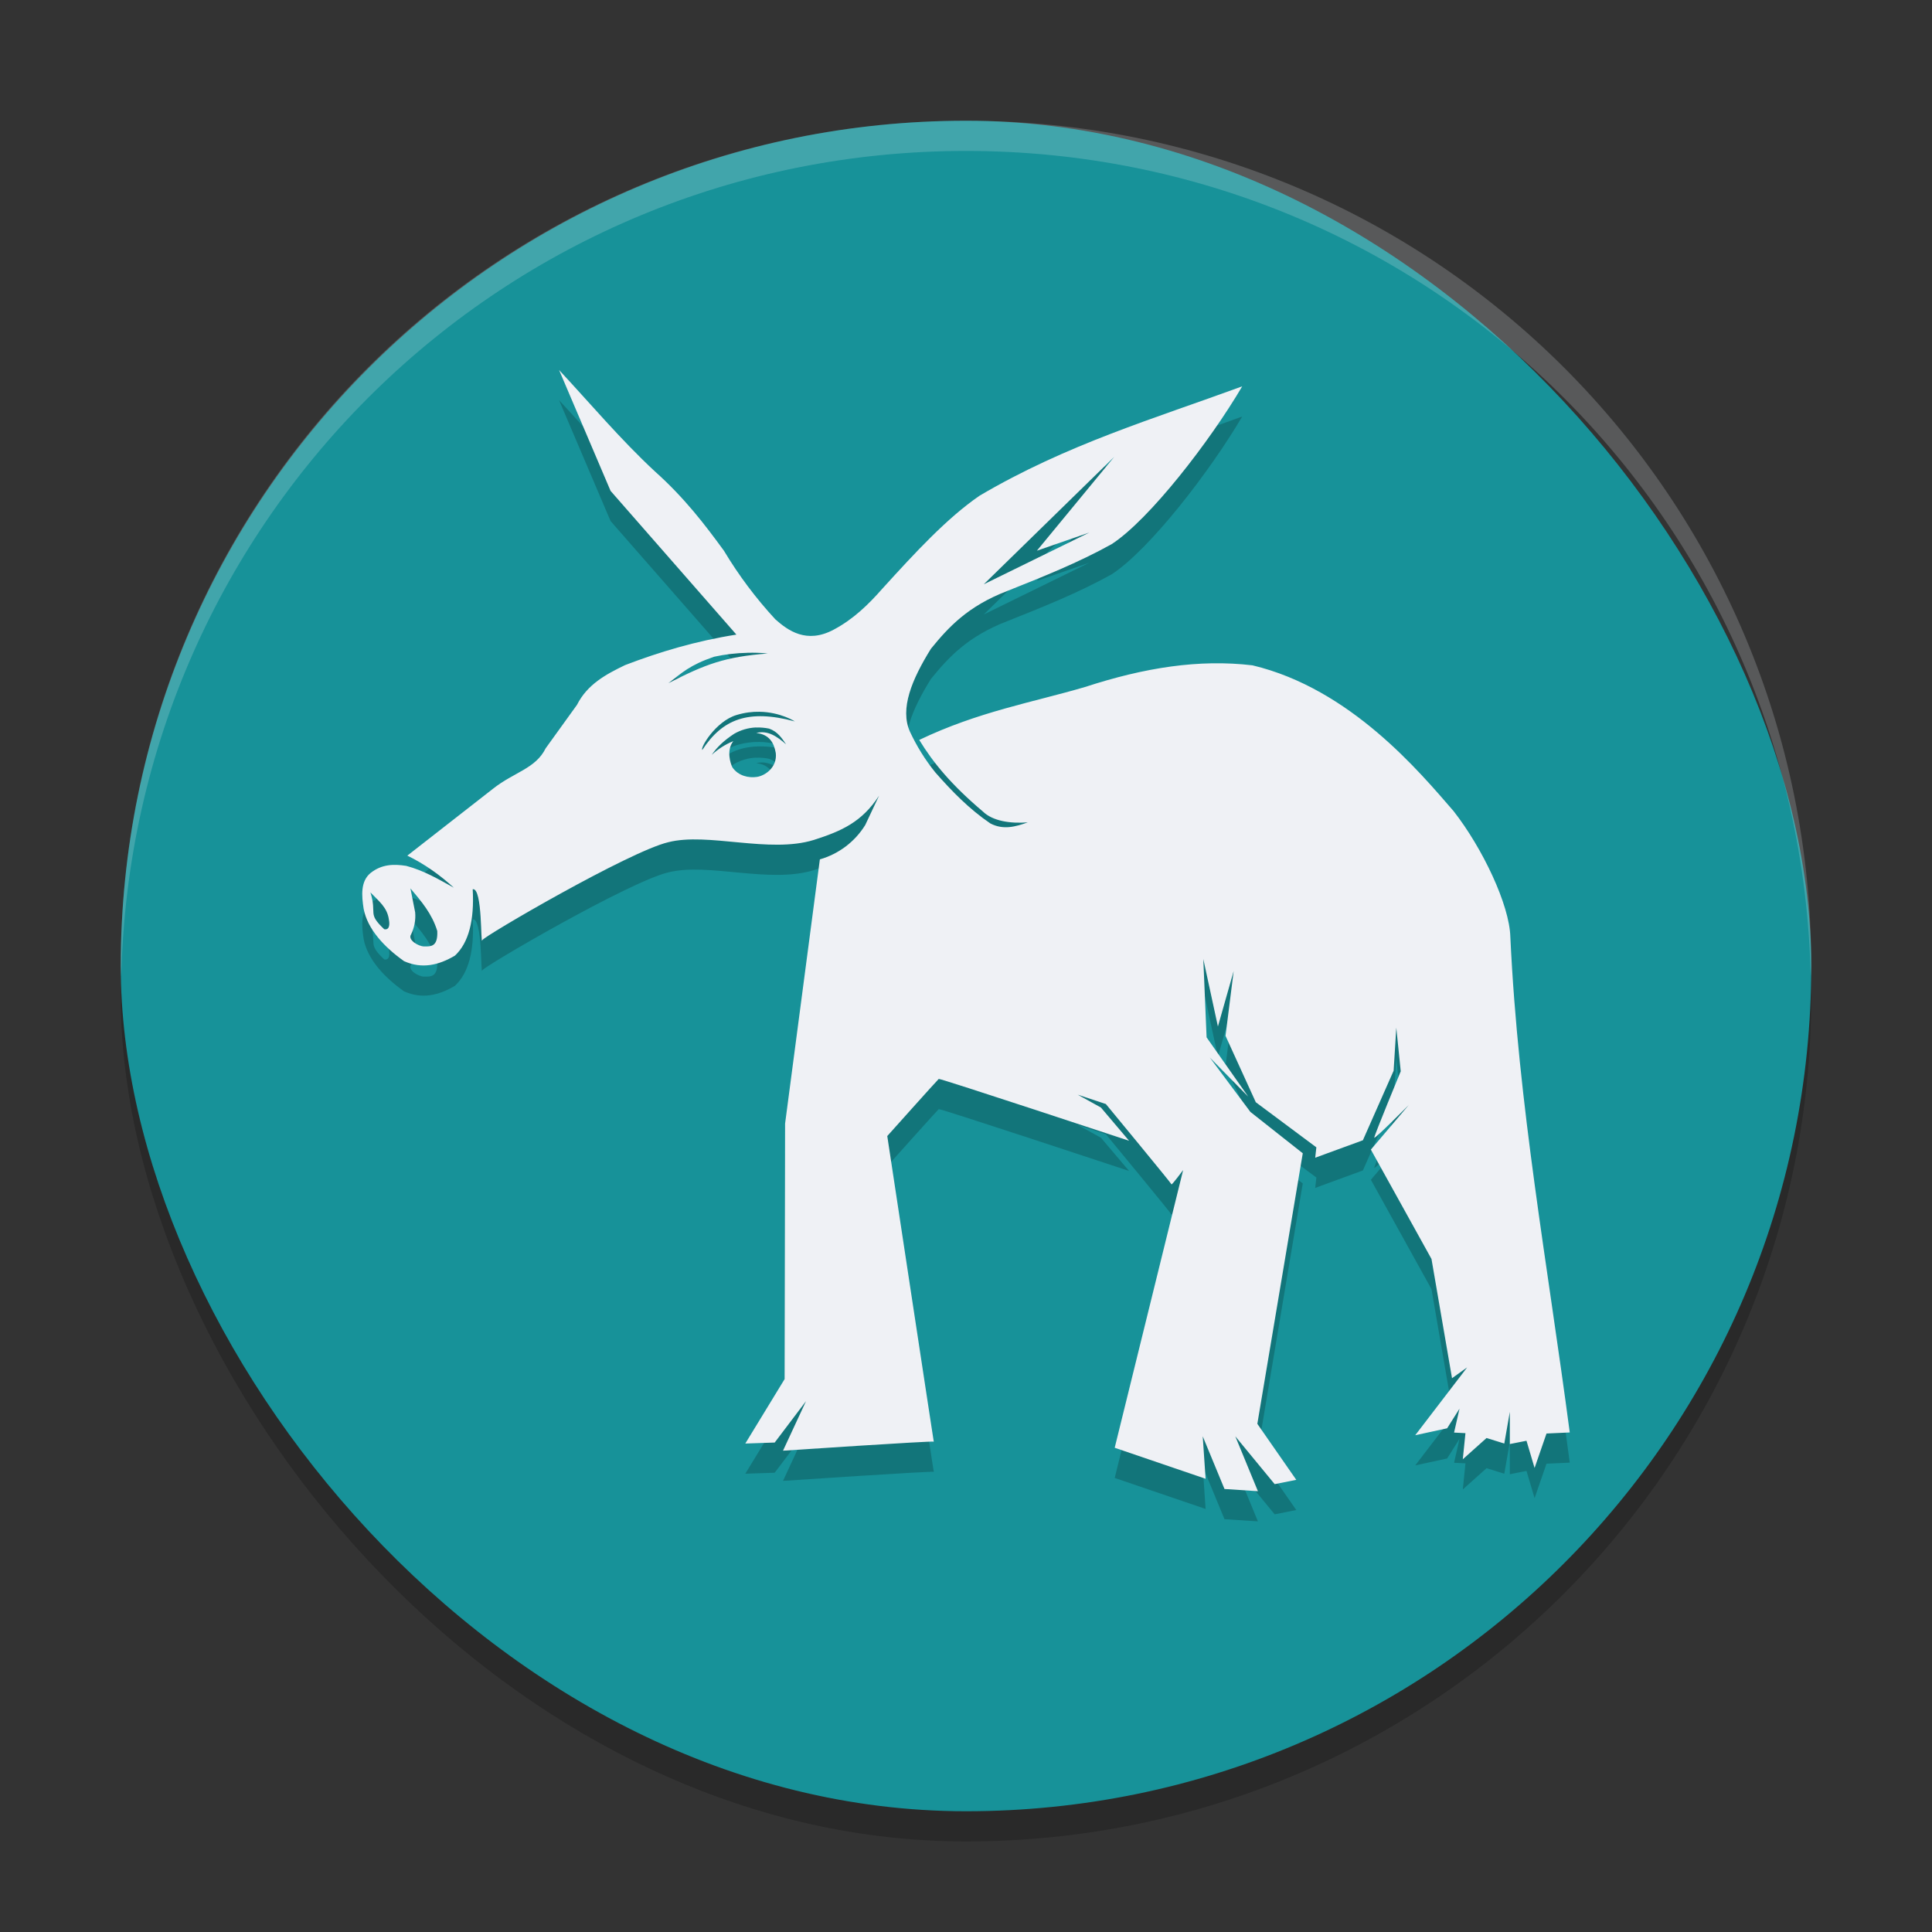 <svg xmlns="http://www.w3.org/2000/svg" width="64" height="64" version="1">
 <rect width="100%" height="100%" fill="#333333" stroke="none"/>
 <rect style="opacity:0.2" width="56" height="56" x="4" y="5" rx="28" ry="28"/>
 <rect style="fill:#179299" width="56" height="56" x="4" y="4" rx="28" ry="28"/>
 <path style="opacity:0.2" d="m 18.521,13.259 1.705,4.002 4.168,4.761 c -1.351,0.213 -2.553,0.576 -3.687,1.01 -0.64,0.308 -1.252,0.64 -1.593,1.316 l -1.038,1.44 c -0.334,0.676 -1.043,0.787 -1.738,1.335 l -2.845,2.221 c 0.567,0.275 1.074,0.635 1.541,1.062 -0.503,-0.277 -0.991,-0.569 -1.577,-0.723 -0.408,-0.064 -0.811,-0.059 -1.183,0.237 -0.334,0.277 -0.296,0.747 -0.228,1.185 0.128,0.678 0.695,1.28 1.34,1.735 0.6,0.268 1.152,0.13 1.683,-0.183 0.46,-0.427 0.647,-1.176 0.59,-2.2 0.332,-0.062 0.258,1.913 0.318,1.688 0.031,-0.121 4.877,-2.944 6.159,-3.245 1.309,-0.337 3.35,0.383 4.827,-0.077 0.918,-0.294 1.588,-0.591 2.157,-1.465 l -0.458,0.972 c -0.342,0.553 -0.878,0.959 -1.503,1.138 l -1.152,8.753 -0.016,8.464 -1.302,2.134 0.974,-0.033 1.038,-1.373 -0.763,1.643 c 0,0 4.995,-0.334 4.995,-0.299 0,0.036 -1.541,-10.124 -1.541,-10.124 0,0 1.669,-1.866 1.705,-1.892 0.036,-0.028 6.305,2.048 6.305,2.048 L 36.469,37.688 35.701,37.264 36.633,37.572 c 0,0 2.165,2.622 2.174,2.66 0.009,0.036 0.386,-0.472 0.386,-0.472 l -2.267,9.199 3.011,1.027 -0.095,-1.406 0.721,1.745 1.107,0.073 -0.749,-1.818 1.304,1.584 0.716,-0.142 -1.29,-1.856 1.505,-8.962 -1.735,-1.37 -1.344,-1.802 1.273,1.297 -1.38,-1.965 -0.109,-2.596 0.484,2.236 0.522,-1.837 -0.27,2.146 1.003,2.2 2.006,1.494 -0.038,0.344 1.579,-0.578 1.019,-2.304 0.088,-1.427 0.147,1.446 c 0,0 -0.877,2.124 -0.877,2.198 0,0.071 1.145,-1.083 1.145,-1.083 l -1.257,1.479 2.008,3.623 0.68,3.95 0.5,-0.358 -0.107,0.142 -1.612,2.105 1.057,-0.23 0.41,-0.65 -0.18,0.792 0.377,0.019 -0.088,0.865 0.787,-0.704 0.588,0.183 0.183,-1.05 v 1.067 l 0.552,-0.109 0.268,0.901 L 51.23,48.487 52,48.452 c -0.735,-5.576 -1.707,-10.839 -1.968,-16.415 -0.028,-1.062 -0.92,-2.94 -1.88,-4.168 -1.121,-1.292 -3.412,-4.054 -6.662,-4.829 -1.773,-0.211 -3.58,0.076 -5.548,0.718 -1.74,0.51 -3.537,0.817 -5.491,1.753 0.46,0.754 1.069,1.494 2.108,2.371 0.325,0.318 0.91,0.405 1.487,0.36 -0.398,0.142 -0.808,0.261 -1.238,0.036 -0.699,-0.474 -1.276,-1.067 -1.826,-1.693 -0.335,-0.415 -0.617,-0.87 -0.842,-1.354 -0.332,-0.754 0.059,-1.712 0.699,-2.741 0.581,-0.714 1.221,-1.411 2.523,-1.911 1.171,-0.467 2.347,-0.934 3.459,-1.551 1.257,-0.816 3.262,-3.414 4.329,-5.23 -2.907,1.067 -5.811,1.92 -8.701,3.623 -1.081,0.742 -2.141,1.892 -3.222,3.082 -0.46,0.522 -0.958,1.01 -1.612,1.356 -0.899,0.481 -1.517,0.024 -1.932,-0.344 -0.643,-0.696 -1.213,-1.456 -1.7,-2.269 -0.64,-0.877 -1.311,-1.757 -2.293,-2.634 -1.129,-1.048 -2.146,-2.257 -3.17,-3.355 z m 18.388,2.876 -2.561,3.108 1.738,-0.602 -3.497,1.714 z m -12.146,6.489 c 0.225,-0.005 0.45,0 0.669,0.024 -1.415,0.109 -2.063,0.353 -3.291,0.984 0.45,-0.344 0.704,-0.6 1.515,-0.877 0.356,-0.078 0.733,-0.123 1.107,-0.13 z m 0.394,1.954 c 0.699,0.011 1.174,0.32 1.174,0.32 -1.551,-0.417 -2.402,-0.071 -3.066,0.944 -0.078,-0.064 0.441,-0.946 1.129,-1.155 0.275,-0.083 0.531,-0.114 0.763,-0.109 z m -0.119,0.522 c 0.147,-0.006 0.294,0.006 0.439,0.036 0.289,0.102 0.422,0.318 0.564,0.522 -0.301,-0.266 -0.612,-0.474 -0.989,-0.377 0.427,0.047 0.586,0.315 0.647,0.666 0.052,0.472 -0.353,0.749 -0.624,0.789 -0.27,0.04 -0.616,-0.028 -0.816,-0.32 -0.057,-0.119 -0.209,-0.555 0.033,-0.865 -0.264,0.107 -0.507,0.262 -0.716,0.455 0.183,-0.266 0.405,-0.474 0.742,-0.697 0.219,-0.127 0.465,-0.199 0.718,-0.211 z m -11.442,5.329 c 0.363,0.429 0.716,0.842 0.889,1.411 0.024,0.526 -0.209,0.514 -0.436,0.512 -0.19,-0.002 -0.55,-0.218 -0.434,-0.394 0.112,-0.228 0.16,-0.482 0.138,-0.735 z m -1.328,0.13 c 0.285,0.299 0.564,0.498 0.616,0.915 0.021,0.1 0.04,0.346 -0.156,0.308 -0.574,-0.543 -0.228,-0.484 -0.458,-1.223 z"/>
 <path style="fill:#eff1f5" d="m 18.521,12.259 1.705,4.002 4.168,4.761 c -1.351,0.213 -2.553,0.576 -3.687,1.01 -0.64,0.308 -1.252,0.64 -1.593,1.316 l -1.038,1.44 c -0.334,0.676 -1.043,0.787 -1.738,1.335 l -2.845,2.221 c 0.567,0.275 1.074,0.635 1.541,1.062 -0.503,-0.277 -0.991,-0.569 -1.577,-0.723 -0.408,-0.064 -0.811,-0.059 -1.183,0.237 -0.334,0.277 -0.296,0.747 -0.228,1.185 0.128,0.678 0.695,1.28 1.34,1.735 0.6,0.268 1.152,0.13 1.683,-0.183 0.46,-0.427 0.647,-1.176 0.59,-2.2 0.332,-0.062 0.258,1.913 0.318,1.688 0.031,-0.121 4.877,-2.944 6.159,-3.245 1.309,-0.337 3.35,0.383 4.827,-0.077 0.918,-0.294 1.588,-0.591 2.157,-1.465 l -0.458,0.972 c -0.342,0.553 -0.878,0.959 -1.503,1.138 l -1.152,8.753 -0.016,8.464 -1.302,2.134 0.974,-0.033 1.038,-1.373 -0.763,1.643 c 0,0 4.995,-0.334 4.995,-0.299 0,0.036 -1.541,-10.124 -1.541,-10.124 0,0 1.669,-1.866 1.705,-1.892 0.036,-0.028 6.305,2.048 6.305,2.048 L 36.469,36.688 35.701,36.263 36.633,36.572 c 0,0 2.165,2.622 2.174,2.66 0.009,0.036 0.386,-0.472 0.386,-0.472 l -2.267,9.199 3.011,1.027 -0.095,-1.406 0.721,1.745 1.107,0.073 -0.749,-1.818 1.304,1.584 0.716,-0.142 -1.29,-1.856 1.505,-8.962 -1.735,-1.37 -1.344,-1.802 1.273,1.297 -1.38,-1.965 -0.109,-2.596 0.484,2.236 0.522,-1.837 -0.27,2.146 1.003,2.2 2.006,1.494 -0.038,0.344 1.579,-0.578 1.019,-2.304 0.088,-1.427 0.147,1.446 c 0,0 -0.877,2.124 -0.877,2.198 0,0.071 1.145,-1.083 1.145,-1.083 l -1.257,1.479 2.008,3.623 0.68,3.95 0.5,-0.358 -0.107,0.142 -1.612,2.105 1.057,-0.23 0.41,-0.65 -0.18,0.792 0.377,0.019 -0.088,0.865 0.787,-0.704 0.588,0.183 0.183,-1.05 v 1.067 l 0.552,-0.109 0.268,0.901 L 51.23,47.487 52,47.452 c -0.735,-5.576 -1.707,-10.839 -1.968,-16.415 -0.028,-1.062 -0.92,-2.94 -1.88,-4.168 -1.121,-1.292 -3.412,-4.054 -6.662,-4.829 -1.773,-0.211 -3.58,0.076 -5.548,0.718 -1.74,0.51 -3.537,0.817 -5.491,1.753 0.46,0.754 1.069,1.494 2.108,2.371 0.325,0.318 0.91,0.405 1.487,0.36 -0.398,0.142 -0.808,0.261 -1.238,0.036 -0.699,-0.474 -1.276,-1.067 -1.826,-1.693 -0.335,-0.415 -0.617,-0.87 -0.842,-1.354 -0.332,-0.754 0.059,-1.712 0.699,-2.741 0.581,-0.714 1.221,-1.411 2.523,-1.911 1.171,-0.467 2.347,-0.934 3.459,-1.551 1.257,-0.816 3.262,-3.414 4.329,-5.23 -2.907,1.067 -5.811,1.92 -8.701,3.623 -1.081,0.742 -2.141,1.892 -3.222,3.082 -0.46,0.522 -0.958,1.01 -1.612,1.356 -0.899,0.481 -1.517,0.024 -1.932,-0.344 -0.643,-0.696 -1.213,-1.456 -1.7,-2.269 -0.64,-0.877 -1.311,-1.757 -2.293,-2.634 -1.129,-1.048 -2.146,-2.257 -3.17,-3.355 z m 18.388,2.876 -2.561,3.108 1.738,-0.602 -3.497,1.714 z m -12.146,6.489 c 0.225,-0.005 0.45,0 0.669,0.024 -1.415,0.109 -2.063,0.353 -3.291,0.984 0.45,-0.344 0.704,-0.6 1.515,-0.877 0.356,-0.078 0.733,-0.123 1.107,-0.13 z m 0.394,1.954 c 0.699,0.011 1.174,0.32 1.174,0.32 -1.551,-0.417 -2.402,-0.071 -3.066,0.944 -0.078,-0.064 0.441,-0.946 1.129,-1.155 0.275,-0.083 0.531,-0.114 0.763,-0.109 z m -0.119,0.522 c 0.147,-0.006 0.294,0.006 0.439,0.036 0.289,0.102 0.422,0.318 0.564,0.522 -0.301,-0.266 -0.612,-0.474 -0.989,-0.377 0.427,0.047 0.586,0.315 0.647,0.666 0.052,0.472 -0.353,0.749 -0.624,0.789 -0.27,0.04 -0.616,-0.028 -0.816,-0.32 -0.057,-0.119 -0.209,-0.555 0.033,-0.865 -0.264,0.107 -0.507,0.262 -0.716,0.455 0.183,-0.266 0.405,-0.474 0.742,-0.697 0.219,-0.127 0.465,-0.199 0.718,-0.211 z m -11.442,5.329 c 0.363,0.429 0.716,0.842 0.889,1.411 0.024,0.526 -0.209,0.514 -0.436,0.512 -0.19,-0.002 -0.55,-0.218 -0.434,-0.394 0.112,-0.228 0.16,-0.482 0.138,-0.735 z m -1.328,0.13 c 0.285,0.299 0.564,0.498 0.616,0.915 0.021,0.1 0.04,0.346 -0.156,0.308 -0.574,-0.543 -0.228,-0.484 -0.458,-1.223 z"/>
 <path style="opacity:0.2;fill:#eff1f5" d="M 32 4 C 16.488 4 4 16.488 4 32 C 4 32.113 4.011 32.224 4.018 32.336 C 4.369 17.134 16.711 5 32 5 C 47.289 5 59.631 17.134 59.982 32.336 C 59.989 32.224 60 32.113 60 32 C 60 16.488 47.512 4 32 4 z"/>
</svg>
